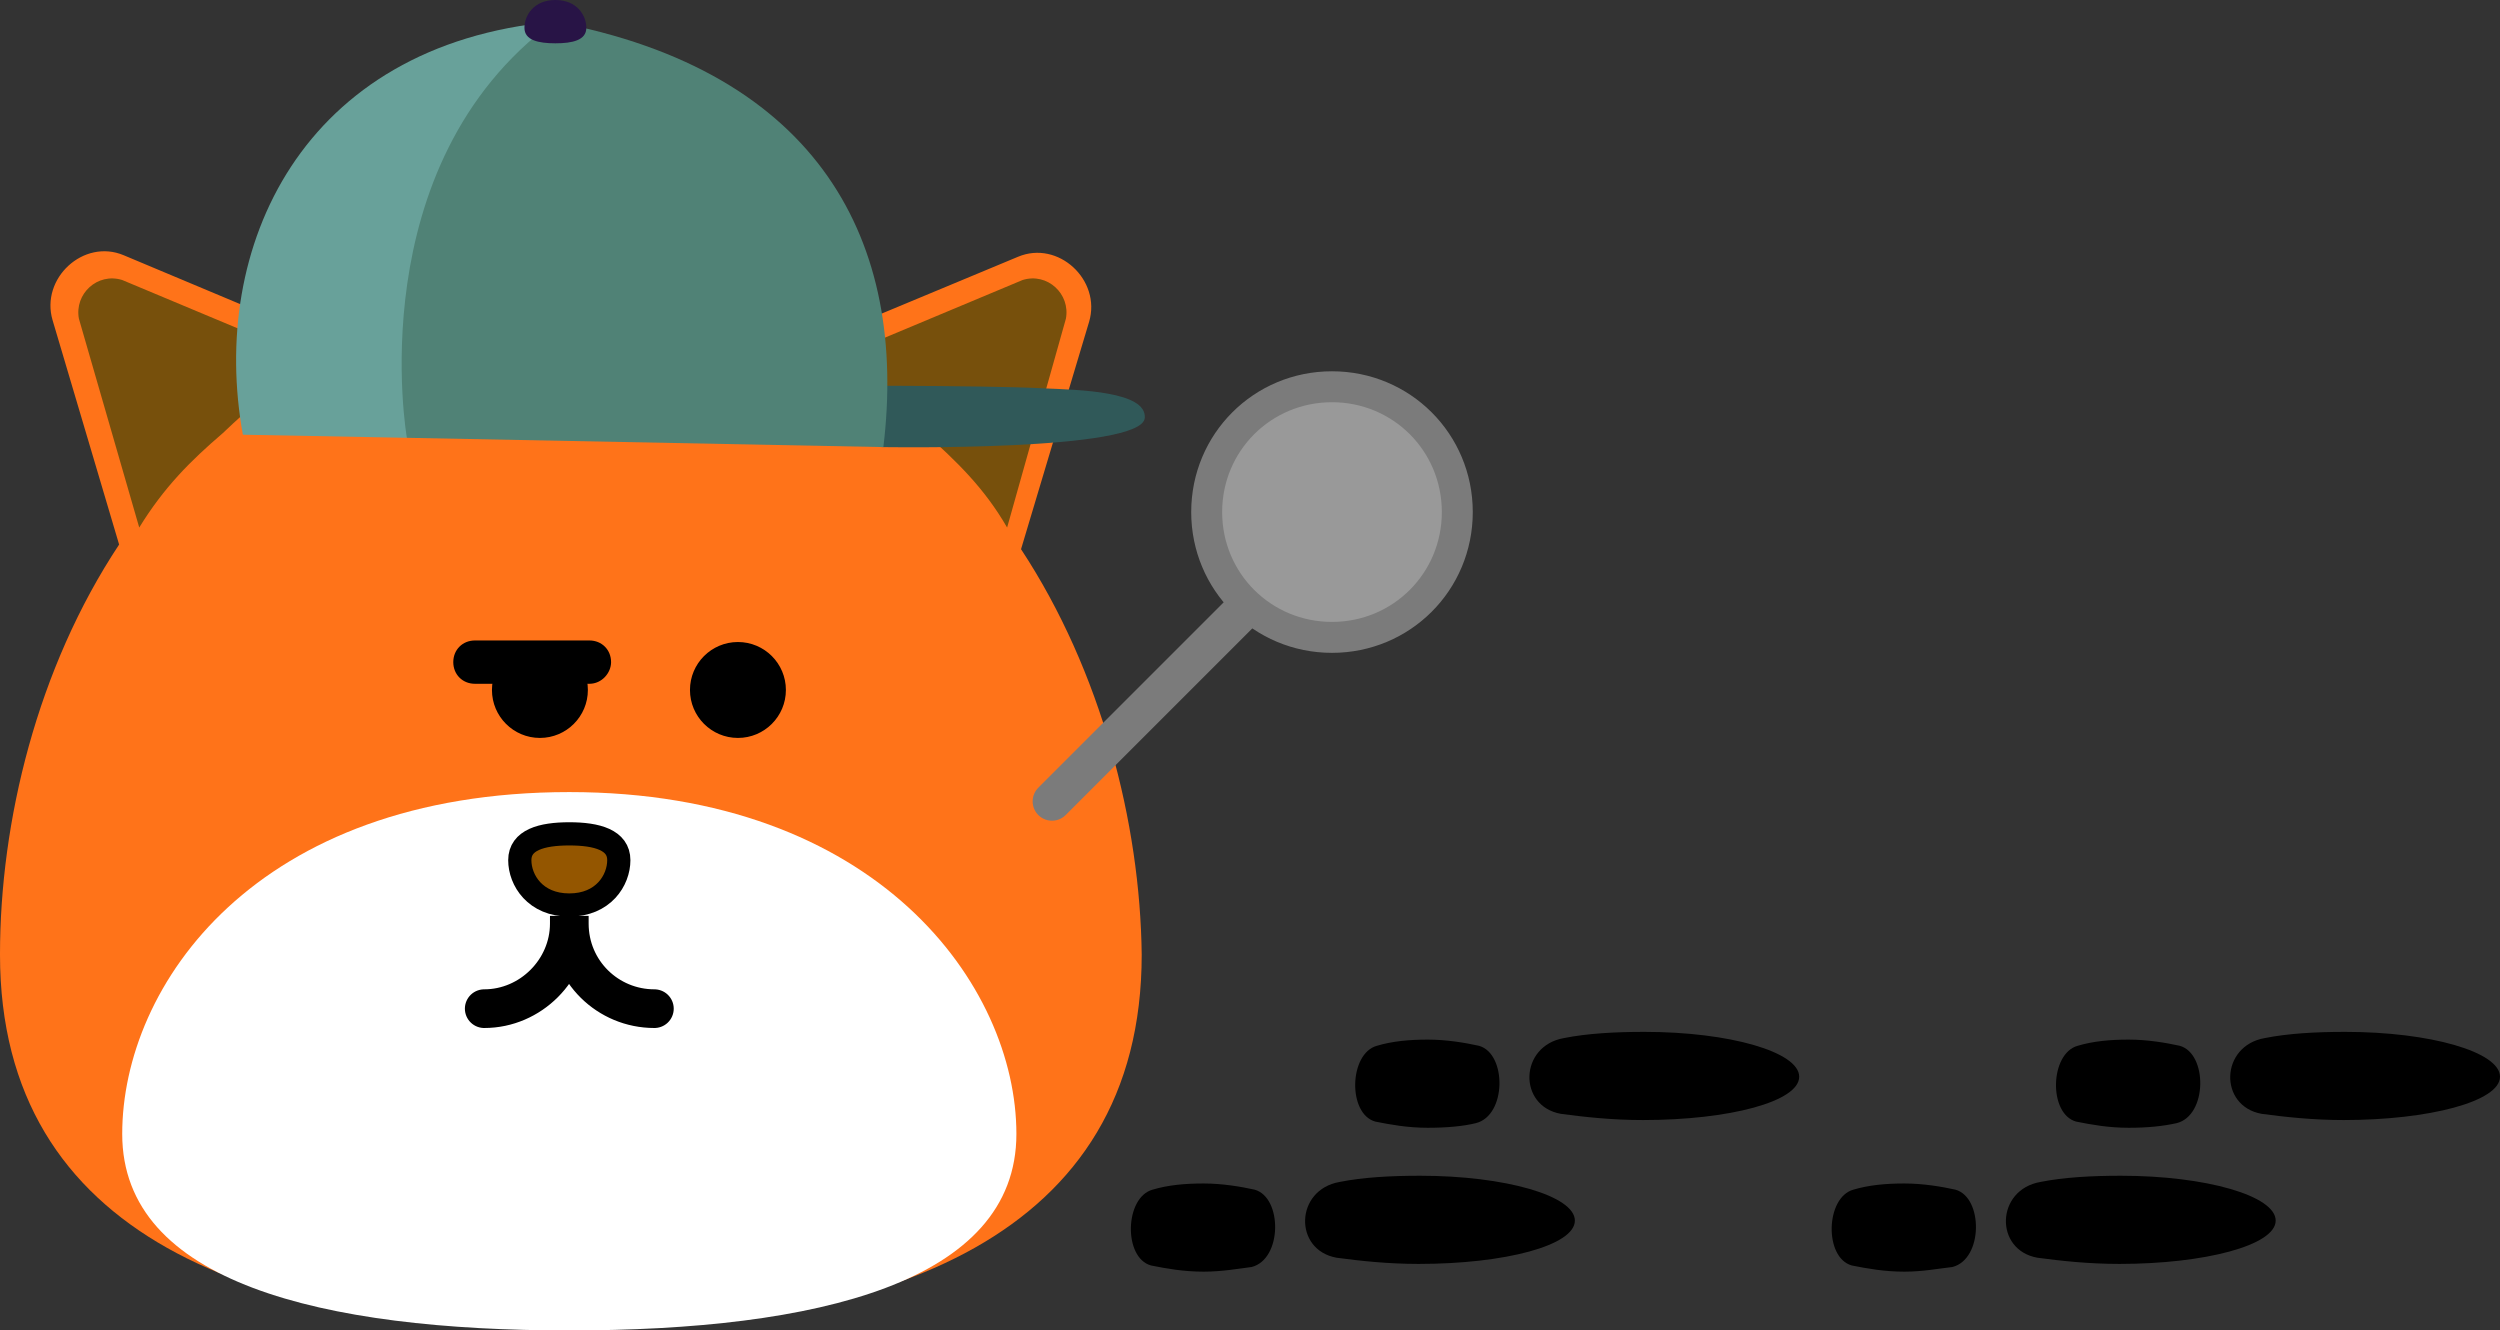 <svg version="1.1" xmlns="http://www.w3.org/2000/svg" xmlns:xlink="http://www.w3.org/1999/xlink" width="161.6" height="86" viewBox="0,0,161.6,86"><rect x="0" y="0" width="161.6" height="86" fill="#333333" stroke="none"/><g transform="translate(-159.25,-152.95)"><g data-paper-data="{&quot;isPaintingLayer&quot;:true}" stroke-linejoin="miter" stroke-miterlimit="10" stroke-dasharray="" stroke-dashoffset="0" style="mix-blend-mode: normal"><path d="M250.95,234.65c-2,0 -3.8,-0.2 -5.3,-0.4c-2.8,-0.5 -2.7,-4.4 0.2,-4.9c1.5,-0.3 3.3,-0.4 5.2,-0.4c5.5,0 10,1.3 10,2.9c0,1.6 -4.5,2.8 -10.1,2.8z" fill="#000000" fill-rule="nonzero" stroke="none" stroke-width="1" stroke-linecap="butt"/><path d="M237.05,235.15c-1.3,0 -2.4,-0.2 -3.4,-0.4c-1.8,-0.5 -1.7,-4.4 0.1,-4.9c1,-0.3 2.1,-0.4 3.3,-0.4c1.2,0 2.4,0.2 3.3,0.4c1.8,0.5 1.8,4.5 -0.2,5c-0.8,0.1 -1.9,0.3 -3.1,0.3z" fill="#000000" fill-rule="nonzero" stroke="none" stroke-width="1" stroke-linecap="butt"/><path d="M265.45,225.35c-2,0 -3.8,-0.2 -5.3,-0.4c-2.8,-0.5 -2.7,-4.4 0.2,-4.9c1.5,-0.3 3.3,-0.4 5.2,-0.4c5.5,0 10,1.3 10,2.9c0,1.6 -4.5,2.8 -10.1,2.8z" fill="#000000" fill-rule="nonzero" stroke="none" stroke-width="1" stroke-linecap="butt"/><path d="M251.55,225.85c-1.3,0 -2.4,-0.2 -3.4,-0.4c-1.8,-0.5 -1.7,-4.4 0.1,-4.9c1,-0.3 2.1,-0.4 3.3,-0.4c1.2,0 2.4,0.2 3.3,0.4c1.8,0.5 1.8,4.5 -0.2,5c-0.8,0.2 -1.9,0.3 -3.1,0.3z" fill="#000000" fill-rule="nonzero" stroke="none" stroke-width="1" stroke-linecap="butt"/><path d="M296.25,234.65c-2,0 -3.8,-0.2 -5.3,-0.4c-2.8,-0.5 -2.7,-4.4 0.2,-4.9c1.5,-0.3 3.3,-0.4 5.2,-0.4c5.5,0 10,1.3 10,2.9c0,1.6 -4.6,2.8 -10.1,2.8z" fill="#000000" fill-rule="nonzero" stroke="none" stroke-width="1" stroke-linecap="butt"/><path d="M282.35,235.15c-1.3,0 -2.4,-0.2 -3.4,-0.4c-1.8,-0.5 -1.7,-4.4 0.1,-4.9c1,-0.3 2.1,-0.4 3.3,-0.4c1.2,0 2.4,0.2 3.3,0.4c1.8,0.5 1.8,4.5 -0.2,5c-0.9,0.1 -1.9,0.3 -3.1,0.3z" fill="#000000" fill-rule="nonzero" stroke="none" stroke-width="1" stroke-linecap="butt"/><path d="M310.75,225.35c-2,0 -3.8,-0.2 -5.3,-0.4c-2.8,-0.5 -2.7,-4.4 0.2,-4.9c1.5,-0.3 3.3,-0.4 5.2,-0.4c5.5,0 10,1.3 10,2.9c0,1.6 -4.6,2.8 -10.1,2.8z" fill="#000000" fill-rule="nonzero" stroke="none" stroke-width="1" stroke-linecap="butt"/><path d="M296.85,225.85c-1.3,0 -2.4,-0.2 -3.4,-0.4c-1.8,-0.5 -1.7,-4.4 0.1,-4.9c1,-0.3 2.1,-0.4 3.3,-0.4c1.2,0 2.4,0.2 3.3,0.4c1.8,0.5 1.8,4.5 -0.2,5c-0.9,0.2 -1.9,0.3 -3.1,0.3z" fill="#000000" fill-rule="nonzero" stroke="none" stroke-width="1" stroke-linecap="butt"/><g><path d="M233.05,214.65c0,18.3 -16.5,24.2 -36.9,24.2c-20.4,0 -36.9,-5.9 -36.9,-24.2c0,-8.6 2.4,-18.5 7.7,-26.5l-4.3,-14.5c-0.8,-2.7 2,-5.3 4.6,-4.2l14.3,6c4.2,-1.9 9,-3 14.6,-3c5.5,0 10.3,1.2 14.5,3.1l14.4,-6c2.6,-1.1 5.4,1.5 4.6,4.2l-4.4,14.7c5.2,7.9 7.7,17.7 7.8,26.2z" fill="#ff7319" fill-rule="nonzero" stroke="none" stroke-width="1" stroke-linecap="butt"/><path d="M224.95,226.25c0,9.6 -12.9,12.7 -28.9,12.7c-16,0 -28.9,-3.1 -28.9,-12.7c0,-9.6 8.6,-22.1 28.9,-22.1c19.9,0 28.9,12.5 28.9,22.1z" fill="#ffffff" fill-rule="nonzero" stroke="none" stroke-width="1" stroke-linecap="butt"/><path d="M192.85,208.55c0,-1.3 1.4,-1.7 3.2,-1.7c1.8,0 3.2,0.4 3.2,1.7c0,1.3 -1,2.9 -3.2,2.9c-2.2,0 -3.2,-1.6 -3.2,-2.9z" fill="#945600" fill-rule="nonzero" stroke="#000000" stroke-width="1.5" stroke-linecap="butt"/><g fill="none" fill-rule="nonzero" stroke="#000000" stroke-width="2.5" stroke-linecap="round"><path d="M190.55,218.15c3,0 5.5,-2.5 5.5,-5.5c0,-0.2 0,-0.2 0,-0.2c0,-0.2 0,-0.3 0,-0.3c0,0 0,0.1 0,0.3c0,0 0,0 0,0.2c0,3.1 2.5,5.5 5.5,5.5"/></g><path d="M191.05,197.55c0,-1.712 1.388,-3.1 3.1,-3.1c1.712,0 3.1,1.388 3.1,3.1c0,1.712 -1.388,3.1 -3.1,3.1c-1.712,0 -3.1,-1.388 -3.1,-3.1z" fill="#000000" fill-rule="nonzero" stroke="none" stroke-width="1" stroke-linecap="butt"/><path d="M203.85,197.55c0,-1.712 1.388,-3.1 3.1,-3.1c1.712,0 3.1,1.388 3.1,3.1c0,1.712 -1.388,3.1 -3.1,3.1c-1.712,0 -3.1,-1.388 -3.1,-3.1z" fill="#000000" fill-rule="nonzero" stroke="none" stroke-width="1" stroke-linecap="butt"/><path d="M173.65,180.95c-2.1,1.8 -3.8,3.5 -5.4,6.1l-3.9,-13.5c-0.3,-1.6 1.2,-3 2.8,-2.5l12.9,5.4c-2.9,1.2 -4.6,2.8 -6.4,4.5z" fill="#77500c" fill-rule="nonzero" stroke="none" stroke-width="1" stroke-linecap="butt"/><path d="M212.45,176.45l12.9,-5.4c1.6,-0.5 3.1,0.9 2.8,2.5l-3.8,13.5c-1.5,-2.6 -3.3,-4.3 -5.3,-6.1c-2,-1.7 -3.7,-3.3 -6.6,-4.5z" fill="#77500c" fill-rule="nonzero" stroke="none" stroke-width="1" stroke-linecap="butt"/><path d="M197.35,197.15h-7.4c-0.8,0 -1.4,-0.6 -1.4,-1.4v0c0,-0.8 0.6,-1.4 1.4,-1.4h7.4c0.8,0 1.4,0.6 1.4,1.4v0c0,0.7 -0.6,1.4 -1.4,1.4z" fill="#000000" fill-rule="nonzero" stroke="none" stroke-width="1" stroke-linecap="butt"/><g stroke="none" stroke-width="1" stroke-linecap="butt"><path d="M208.35,177.95c2.6,-0.1 14.6,-0.1 18.3,0.1c2.4,0.1 6.7,0.2 6.6,1.9c-0.1,2.2 -17,1.9 -17,1.9c0,0 -8,-3.2 -7.9,-3.9z" fill="#305959" fill-rule="evenodd"/><path d="M185.55,181.25l-10.6,-0.2c-2.2,-12.1 3.8,-25.2 20.1,-26.7z" fill="#68a19a" fill-rule="evenodd"/><path d="M216.35,181.85l-30.8,-0.6c0,0 -3.1,-17.6 9.5,-26.9c17.2,3.2 22.9,14.3 21.3,27.5z" fill="#508276" fill-rule="evenodd"/><path d="M197.15,154.75c0,0.8 -0.9,1 -2,1c-1.1,0 -2,-0.2 -2,-1c0,-0.8 0.6,-1.8 2,-1.8c1.4,0 2,1 2,1.8z" fill="#281446" fill-rule="nonzero"/></g><g fill-rule="nonzero"><path d="M227.25,204.75l12.4,-12.4" fill="none" stroke="#7b7b7b" stroke-width="2.5" stroke-linecap="round"/><path d="M237.25,186.05c0,-4.5 3.6,-8.1 8.1,-8.1c4.5,0 8.1,3.6 8.1,8.1c0,4.5 -3.6,8.1 -8.1,8.1c-4.5,0 -8.1,-3.6 -8.1,-8.1z" fill="#ffffff" stroke="none" stroke-width="1" stroke-linecap="butt" opacity="0.5"/><path d="M237.25,186.05c0,-4.5 3.6,-8.1 8.1,-8.1c4.5,0 8.1,3.6 8.1,8.1c0,4.5 -3.6,8.1 -8.1,8.1c-4.5,0 -8.1,-3.6 -8.1,-8.1z" fill="none" stroke="#7b7b7b" stroke-width="2" stroke-linecap="butt"/></g></g></g></g></svg>